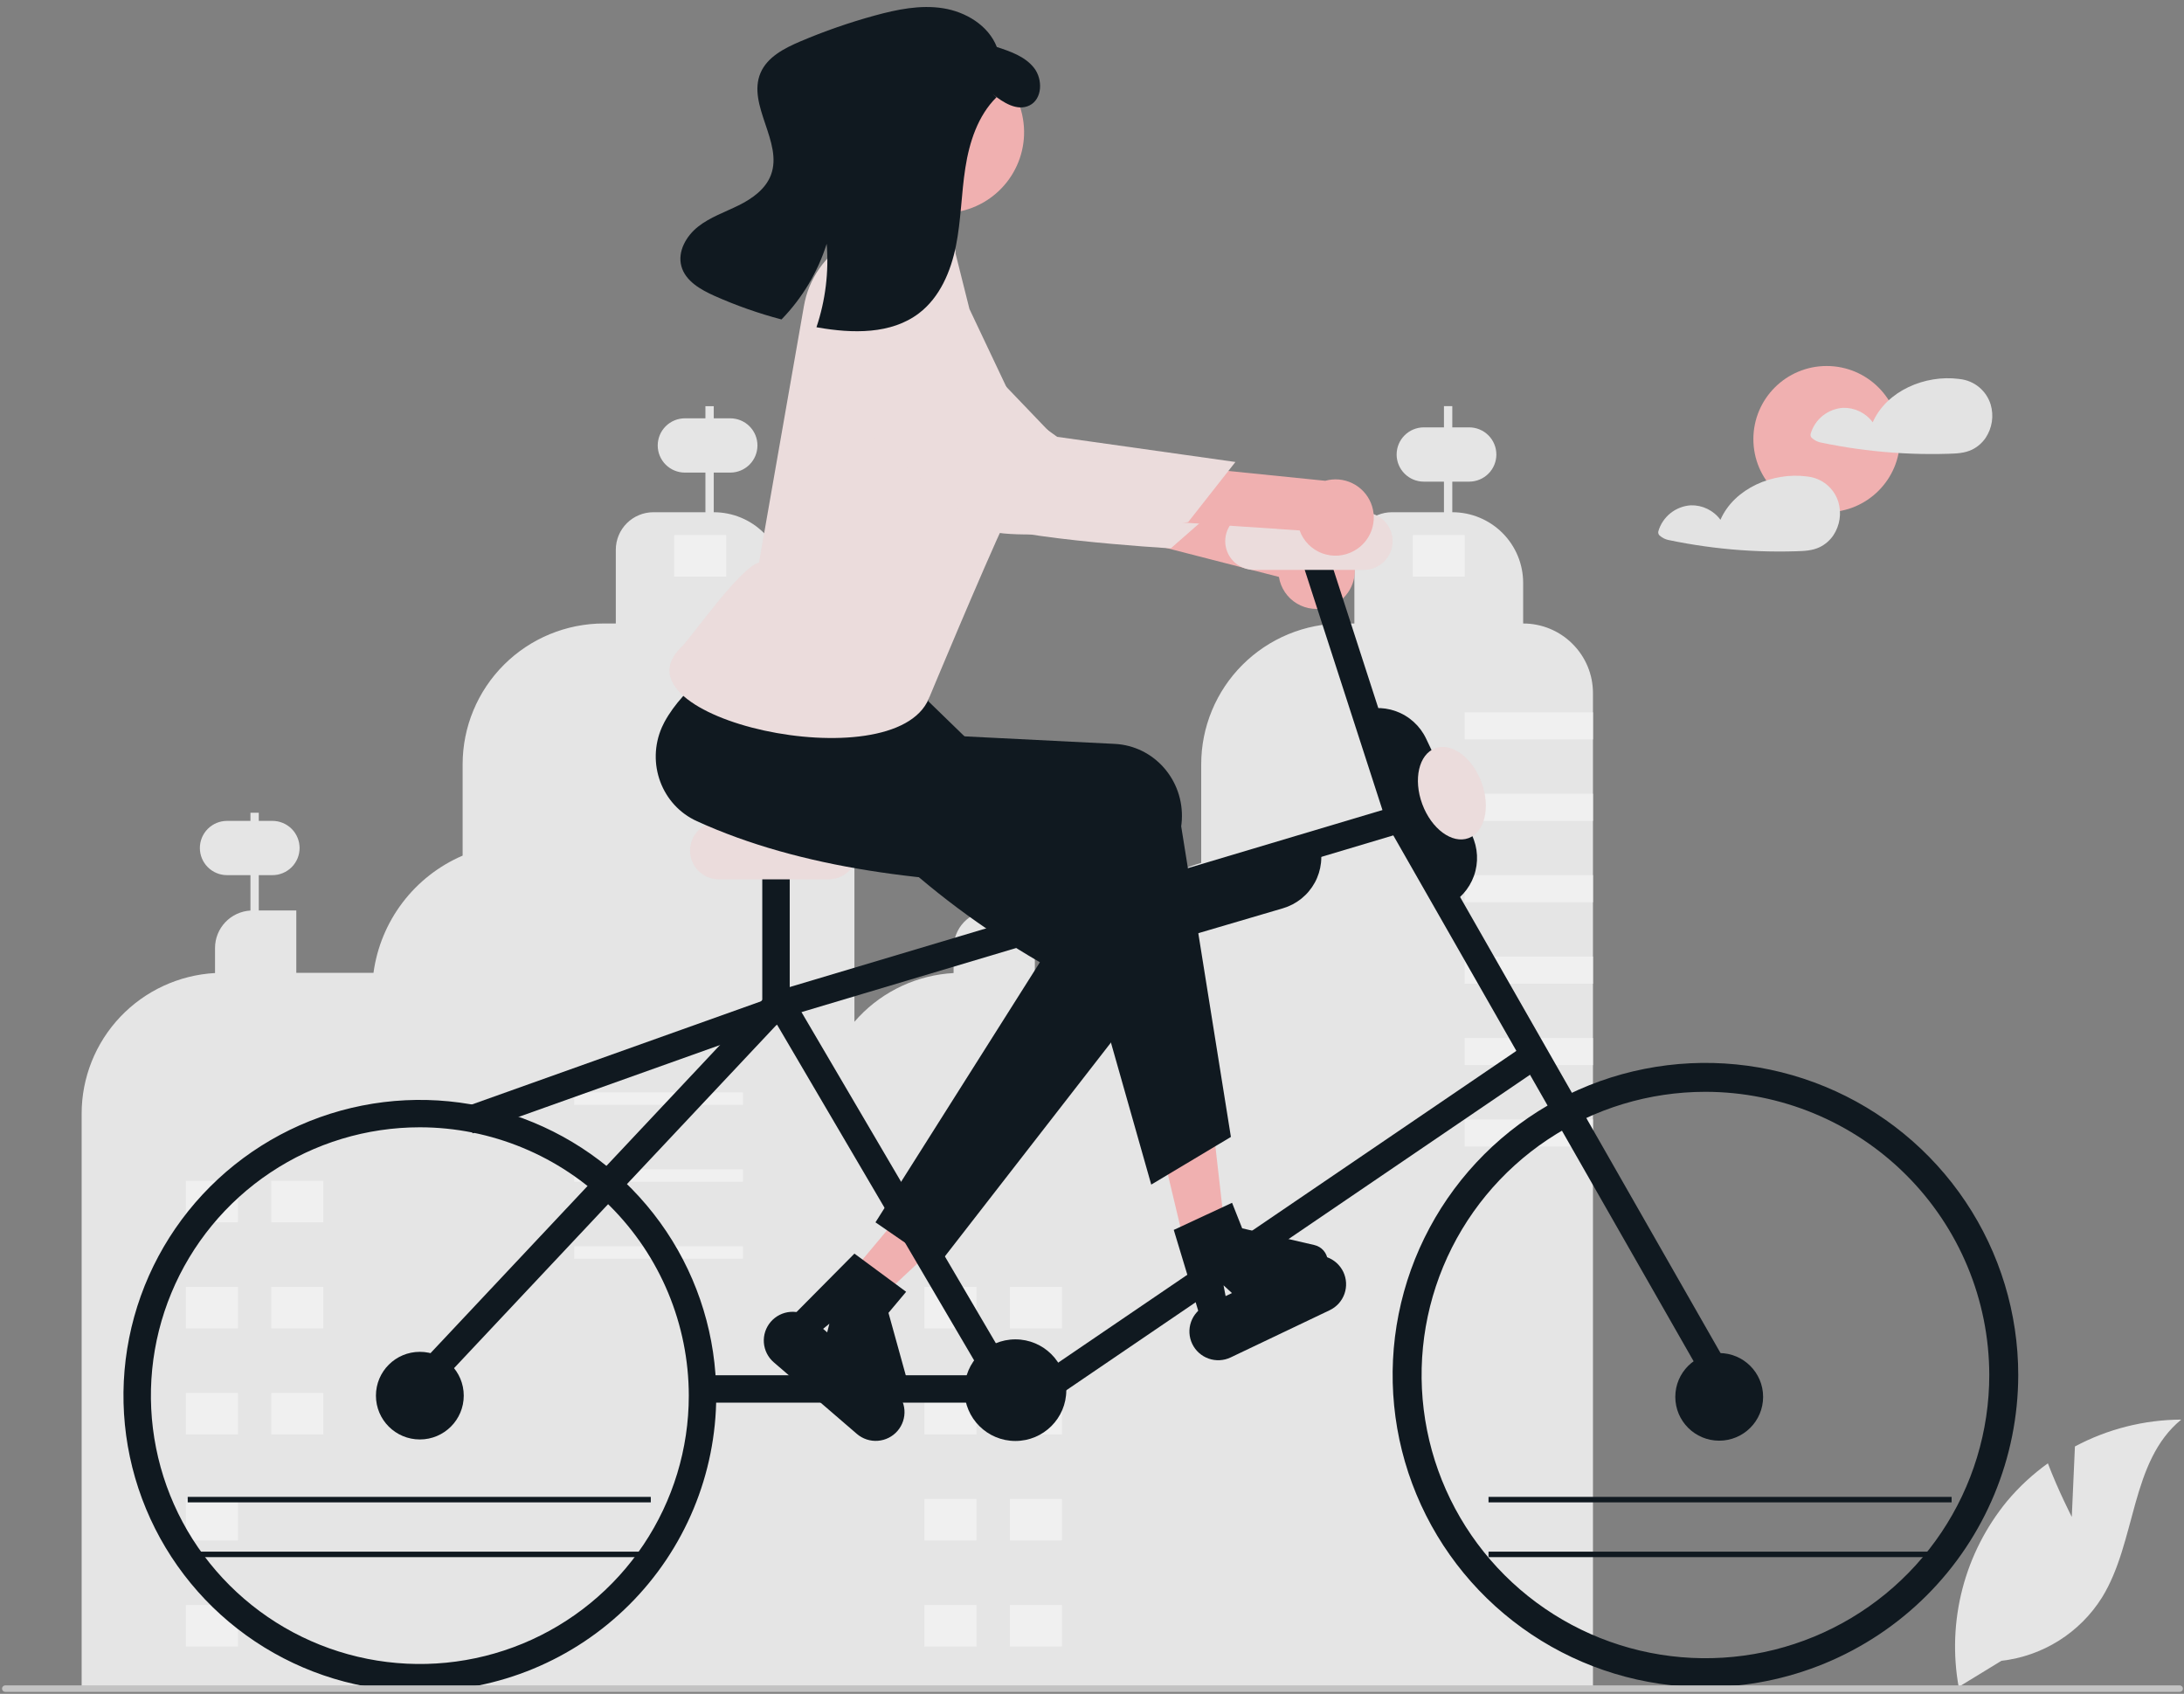 <svg width="245" height="190" viewBox="0 0 245 190" fill="none" xmlns="http://www.w3.org/2000/svg">
<rect x="0" y="0" width="245" height="190" fill="#808080" stroke="none"/>
<g opacity="0.88" clip-path="url(#clip0_161_1307)">
<path d="M176.405 72.227C175.678 71.5 174.815 70.924 173.865 70.531C172.914 70.138 171.895 69.937 170.867 69.939V65.388C170.867 64.346 170.662 63.315 170.263 62.352C169.864 61.39 169.278 60.515 168.54 59.779C167.802 59.042 166.925 58.458 165.961 58.06C164.996 57.661 163.962 57.457 162.918 57.458V54.028H164.81C165.619 54.028 166.395 53.707 166.967 53.136C167.54 52.565 167.861 51.791 167.861 50.983C167.861 50.176 167.54 49.402 166.967 48.831C166.395 48.26 165.619 47.939 164.81 47.939H162.918V45.56H161.982V47.939H159.725C158.915 47.939 158.139 48.26 157.567 48.831C156.995 49.402 156.673 50.176 156.673 50.983C156.673 51.791 156.995 52.565 157.567 53.136C158.139 53.707 158.915 54.028 159.725 54.028H161.982V57.458H156.155C155.6 57.457 155.052 57.566 154.539 57.778C154.027 57.989 153.562 58.3 153.17 58.691C152.778 59.082 152.467 59.546 152.255 60.057C152.043 60.568 151.934 61.116 151.934 61.669V69.939H150.586C148.507 69.939 146.447 70.347 144.526 71.141C142.605 71.935 140.859 73.099 139.388 74.566C137.918 76.033 136.751 77.775 135.956 79.692C135.16 81.609 134.75 83.664 134.751 85.739V96.791C131.873 97.618 129.269 99.198 127.209 101.366C125.148 103.535 123.706 106.213 123.031 109.124H116.09V102.127H111.882V99.184H114.465C115.274 99.184 116.05 98.863 116.623 98.292C117.195 97.722 117.516 96.947 117.516 96.14C117.516 95.332 117.195 94.558 116.623 93.987C116.05 93.416 115.274 93.096 114.465 93.096H111.882V91.164H110.947V93.096H109.38C108.571 93.096 107.794 93.416 107.222 93.987C106.65 94.558 106.329 95.332 106.329 96.14C106.329 96.947 106.65 97.722 107.222 98.292C107.794 98.863 108.571 99.184 109.38 99.184H110.947V102.139C109.872 102.201 108.862 102.671 108.123 103.452C107.385 104.232 106.973 105.265 106.972 106.339V109.15C102.93 109.373 99.126 111.132 96.344 114.066C93.561 117.001 92.01 120.887 92.01 124.926V189.598H134.751V189.598H178.698V77.752C178.7 76.726 178.498 75.71 178.105 74.761C177.711 73.813 177.133 72.952 176.405 72.227Z" fill="#F2F2F2"/>
<path d="M88.017 69.937V65.389C88.017 64.347 87.811 63.316 87.412 62.354C87.013 61.392 86.427 60.517 85.689 59.781C84.951 59.044 84.074 58.46 83.11 58.062C82.146 57.663 81.112 57.458 80.068 57.458V53.013H81.919C82.728 53.013 83.504 52.692 84.077 52.121C84.649 51.55 84.97 50.776 84.97 49.969C84.97 49.161 84.649 48.387 84.077 47.816C83.504 47.245 82.728 46.924 81.919 46.924H80.068V45.562H79.133V46.924H76.834C76.025 46.924 75.248 47.245 74.676 47.816C74.104 48.387 73.782 49.161 73.782 49.969C73.782 50.776 74.104 51.55 74.676 52.121C75.248 52.692 76.025 53.013 76.834 53.013H79.133V57.458H73.302C72.748 57.458 72.199 57.567 71.686 57.779C71.174 57.99 70.709 58.301 70.317 58.692C69.925 59.083 69.614 59.547 69.401 60.059C69.189 60.569 69.08 61.117 69.08 61.67V69.937H67.734C63.534 69.937 59.505 71.602 56.535 74.566C53.565 77.529 51.897 81.548 51.897 85.739V95.978C49.235 97.122 46.915 98.934 45.163 101.238C43.411 103.542 42.286 106.259 41.898 109.124H33.239V102.127H29.03V98.169H30.557C31.366 98.169 32.142 97.849 32.715 97.278C33.287 96.707 33.608 95.932 33.608 95.125C33.608 94.318 33.287 93.543 32.715 92.972C32.142 92.401 31.366 92.081 30.557 92.081H29.03V91.164H28.095V92.081H25.472C24.663 92.081 23.886 92.401 23.314 92.972C22.742 93.543 22.421 94.318 22.421 95.125C22.421 95.932 22.742 96.707 23.314 97.278C23.886 97.849 24.663 98.169 25.472 98.169H28.095V102.139C27.021 102.201 26.011 102.671 25.272 103.452C24.533 104.232 24.121 105.265 24.121 106.339V109.149C20.078 109.373 16.275 111.132 13.492 114.066C10.709 117 9.158 120.887 9.158 124.926V189.598H95.849V77.751C95.849 76.725 95.646 75.709 95.253 74.761C94.859 73.813 94.282 72.952 93.555 72.226C92.828 71.5 91.964 70.925 91.014 70.532C90.064 70.139 89.046 69.937 88.017 69.937Z" fill="#F2F2F2"/>
<path d="M30.433 137.115H36.277V132.45H30.433V137.115Z" fill="white"/>
<path d="M20.847 137.115H26.691V132.45H20.847V137.115Z" fill="white"/>
<path d="M30.433 149.011H36.277V144.346H30.433V149.011Z" fill="white"/>
<path d="M20.847 149.011H26.691V144.346H20.847V149.011Z" fill="white"/>
<path d="M30.433 160.907H36.277V156.242H30.433V160.907Z" fill="white"/>
<path d="M20.847 160.907H26.691V156.242H20.847V160.907Z" fill="white"/>
<path d="M20.847 172.803H26.691V168.138H20.847V172.803Z" fill="white"/>
<path d="M20.847 184.699H26.691V180.034H20.847V184.699Z" fill="white"/>
<path d="M64.405 123.936H83.342V122.537H64.405V123.936Z" fill="white"/>
<path d="M64.405 132.566H83.342V131.167H64.405V132.566Z" fill="white"/>
<path d="M64.405 141.197H83.342V139.798H64.405V141.197Z" fill="white"/>
<path d="M75.626 64.689H81.471V60.024H75.626V64.689Z" fill="white"/>
<path d="M113.284 149.011H119.129V144.346H113.284V149.011Z" fill="white"/>
<path d="M103.698 149.011H109.543V144.346H103.698V149.011Z" fill="white"/>
<path d="M113.284 160.907H119.129V156.242H113.284V160.907Z" fill="white"/>
<path d="M103.698 160.907H109.543V156.242H103.698V160.907Z" fill="white"/>
<path d="M113.284 172.803H119.129V168.138H113.284V172.803Z" fill="white"/>
<path d="M103.698 172.803H109.543V168.138H103.698V172.803Z" fill="white"/>
<path d="M113.284 184.699H119.129V180.034H113.284V184.699Z" fill="white"/>
<path d="M103.698 184.699H109.543V180.034H103.698V184.699Z" fill="white"/>
<path d="M158.478 64.689H164.322V60.024H158.478V64.689Z" fill="white"/>
<path d="M178.697 79.904H164.301V82.948H178.697V79.904Z" fill="white"/>
<path d="M178.697 89.037H164.301V92.081H178.697V89.037Z" fill="white"/>
<path d="M178.697 98.169H164.301V101.213H178.697V98.169Z" fill="white"/>
<path d="M178.697 107.302H164.301V110.346H178.697V107.302Z" fill="white"/>
<path d="M178.697 116.435H164.301V119.479H178.697V116.435Z" fill="white"/>
<path d="M178.697 125.567H164.301V128.612H178.697V125.567Z" fill="white"/>
<path d="M95.432 142.871L98.739 145.633L111.228 133.935L106.346 129.859L95.432 142.871Z" fill="#FFB6B6"/>
<path d="M105.216 141.937L98.211 137.113L116.655 107.939C103.287 100.187 94.094 90.73 86.593 80.342C84.044 76.837 82.49 72.757 86.046 70.127C86.213 70.004 86.383 69.888 86.558 69.778C90.613 67.257 89.297 71.035 94.856 69.179L99.878 74.525L110.729 85.059L129.239 96.848C132.961 99.218 133.994 104.205 131.545 107.985C131.416 108.185 131.278 108.379 131.132 108.567L105.216 141.937Z" fill="#010B13"/>
<path d="M95.85 140.622L101.649 144.905L99.669 147.266L101.885 155.27C101.995 155.665 101.975 156.085 101.828 156.468C101.681 156.851 101.416 157.178 101.07 157.4C100.725 157.622 100.317 157.727 99.907 157.702C99.496 157.676 99.105 157.52 98.79 157.257L92.214 151.766L93.039 148.484L90.638 150.45L88.158 148.38L95.85 140.622Z" fill="#010B13"/>
<path d="M87.755 111.471L51.982 124.234L53.019 127.127L88.791 114.364L87.755 111.471Z" fill="#010B13"/>
<path d="M96.121 160.844L86.801 152.814C86.152 152.255 85.753 151.462 85.69 150.609C85.628 149.756 85.907 148.913 86.468 148.266C87.028 147.619 87.823 147.22 88.677 147.157C89.532 147.094 90.377 147.373 91.026 147.932L100.347 155.961C100.668 156.238 100.932 156.575 101.123 156.954C101.314 157.332 101.428 157.744 101.459 158.167C101.49 158.589 101.437 159.014 101.304 159.416C101.171 159.818 100.959 160.19 100.682 160.511C100.404 160.832 100.066 161.095 99.687 161.285C99.307 161.475 98.894 161.589 98.471 161.62C98.047 161.651 97.622 161.598 97.219 161.465C96.816 161.332 96.443 161.121 96.121 160.844Z" fill="#010B13"/>
<path d="M149.069 68.075C148.48 68.278 147.854 68.349 147.234 68.284C146.614 68.219 146.016 68.019 145.482 67.699C144.948 67.379 144.491 66.945 144.144 66.43C143.796 65.914 143.565 65.328 143.469 64.714L110.172 56.16L115.602 50.475L147.315 59.766C148.36 59.672 149.403 59.965 150.247 60.587C151.09 61.209 151.675 62.119 151.891 63.143C152.108 64.168 151.94 65.235 151.419 66.144C150.899 67.053 150.063 67.74 149.069 68.075Z" fill="#FFB6B6"/>
<path d="M98.486 28.357C98.486 28.357 93.072 28.983 93.169 35.208C93.266 41.432 106.538 55.612 108.609 57.962C110.679 60.311 131.343 61.511 131.343 61.511L137.798 55.849L118.658 49.415L98.486 28.357Z" fill="#F9E8E8"/>
<path d="M87.504 57.573L86.283 63.289C86.283 63.289 84.06 68.046 84.491 69.317C84.918 70.581 104.158 77.452 104.158 77.452C104.158 77.452 105.807 68.881 108.557 63.1L87.504 57.573Z" fill="#FFB6B6"/>
<path d="M149.165 146.97L138.054 152.267C137.28 152.636 136.392 152.683 135.583 152.398C134.775 152.113 134.113 151.519 133.744 150.747C133.374 149.975 133.327 149.089 133.612 148.282C133.898 147.476 134.493 146.815 135.267 146.447L146.378 141.15C147.152 140.781 148.041 140.734 148.849 141.019C149.657 141.304 150.319 141.898 150.689 142.67C151.058 143.442 151.105 144.328 150.82 145.135C150.534 145.941 149.939 146.602 149.165 146.97Z" fill="#010B13"/>
<path d="M191.315 189.25C184.375 189.25 177.59 187.197 171.82 183.35C166.049 179.503 161.552 174.035 158.896 167.638C156.24 161.241 155.545 154.201 156.899 147.41C158.253 140.619 161.595 134.381 166.502 129.484C171.41 124.588 177.662 121.254 184.469 119.903C191.276 118.552 198.331 119.245 204.743 121.895C211.155 124.545 216.635 129.032 220.491 134.79C224.347 140.547 226.405 147.316 226.405 154.24C226.394 163.522 222.694 172.421 216.116 178.985C209.537 185.548 200.618 189.24 191.315 189.25ZM191.315 122.472C185.017 122.472 178.861 124.335 173.625 127.826C168.389 131.316 164.307 136.278 161.897 142.083C159.488 147.888 158.857 154.275 160.086 160.438C161.314 166.6 164.347 172.261 168.8 176.704C173.253 181.147 178.926 184.173 185.103 185.398C191.279 186.624 197.682 185.995 203.5 183.59C209.318 181.186 214.291 177.114 217.79 171.89C221.288 166.666 223.156 160.523 223.156 154.24C223.146 145.818 219.789 137.743 213.819 131.787C207.85 125.831 199.757 122.481 191.315 122.472Z" fill="#010B13"/>
<path d="M192.859 161.606C195.58 161.606 197.785 159.406 197.785 156.691C197.785 153.977 195.58 151.777 192.859 151.777C190.139 151.777 187.934 153.977 187.934 156.691C187.934 159.406 190.139 161.606 192.859 161.606Z" fill="#010B13"/>
<path d="M47.099 189.728C40.523 189.728 34.094 187.782 28.627 184.137C23.159 180.492 18.897 175.311 16.381 169.249C13.864 163.188 13.206 156.518 14.489 150.083C15.771 143.648 18.938 137.737 23.588 133.097C28.238 128.458 34.163 125.298 40.612 124.018C47.062 122.738 53.747 123.395 59.823 125.906C65.898 128.417 71.091 132.669 74.745 138.124C78.398 143.58 80.348 149.993 80.348 156.554C80.338 165.349 76.832 173.782 70.599 180.001C64.365 186.22 55.914 189.718 47.099 189.728ZM47.099 126.452C41.132 126.452 35.298 128.218 30.337 131.526C25.375 134.833 21.508 139.534 19.225 145.035C16.941 150.535 16.344 156.588 17.508 162.427C18.672 168.266 21.546 173.63 25.765 177.84C29.985 182.049 35.36 184.916 41.213 186.078C47.065 187.239 53.132 186.643 58.645 184.365C64.158 182.087 68.87 178.228 72.185 173.278C75.5 168.328 77.269 162.508 77.269 156.554C77.26 148.574 74.079 140.922 68.423 135.279C62.767 129.636 55.098 126.462 47.099 126.452Z" fill="#010B13"/>
<path d="M47.098 161.469C49.818 161.469 52.023 159.268 52.023 156.554C52.023 153.84 49.818 151.64 47.098 151.64C44.377 151.64 42.172 153.84 42.172 156.554C42.172 159.268 44.377 161.469 47.098 161.469Z" fill="#010B13"/>
<path d="M113.905 161.639C117.06 161.639 119.617 159.087 119.617 155.94C119.617 152.792 117.06 150.241 113.905 150.241C110.751 150.241 108.193 152.792 108.193 155.94C108.193 159.087 110.751 161.639 113.905 161.639Z" fill="#010B13"/>
<path d="M48.363 156.206L46.117 154.105L86.212 111.43L157.763 90.065L193.274 152.245L190.599 153.766L156.3 93.708L87.89 114.135L48.363 156.206Z" fill="#010B13"/>
<path d="M109.053 154.268H78.799V157.34H109.053V154.268Z" fill="#010B13"/>
<path d="M88.59 96.723H85.512V112.783H88.59V96.723Z" fill="#010B13"/>
<path d="M148.453 60.385L145.523 61.329L155.567 92.358L158.496 91.415L148.453 60.385Z" fill="#010B13"/>
<path d="M88.284 110.762L85.627 112.314L110.872 155.317L113.528 153.765L88.284 110.762Z" fill="#010B13"/>
<path d="M171.365 117.025L117.184 153.888L118.918 156.426L173.1 119.563L171.365 117.025Z" fill="#010B13"/>
<path d="M92.957 98.637H80.643C79.785 98.637 78.963 98.298 78.357 97.693C77.751 97.088 77.41 96.268 77.41 95.412C77.41 94.557 77.751 93.737 78.357 93.132C78.963 92.527 79.785 92.187 80.643 92.187H92.957C93.815 92.187 94.637 92.527 95.243 93.132C95.849 93.737 96.19 94.557 96.19 95.412C96.19 96.268 95.849 97.088 95.243 97.693C94.637 98.298 93.815 98.637 92.957 98.637Z" fill="#F9E8E8"/>
<path d="M152.99 63.928H140.676C139.819 63.928 138.996 63.589 138.39 62.984C137.784 62.379 137.443 61.559 137.443 60.703C137.443 59.848 137.784 59.028 138.39 58.423C138.996 57.818 139.819 57.478 140.676 57.478H152.99C153.848 57.478 154.67 57.818 155.276 58.423C155.882 59.028 156.223 59.848 156.223 60.703C156.223 61.559 155.882 62.379 155.276 62.984C154.67 63.589 153.848 63.928 152.99 63.928Z" fill="#F9E8E8"/>
<path d="M232.412 170.154L232.764 162.254C236.435 160.296 240.53 159.262 244.692 159.241C238.963 163.914 239.679 172.922 235.795 179.207C234.569 181.157 232.918 182.808 230.966 184.035C229.013 185.263 226.808 186.037 224.515 186.299L219.721 189.227C219.064 185.568 219.209 181.811 220.146 178.213C221.084 174.615 222.793 171.263 225.154 168.388C226.495 166.788 228.032 165.363 229.73 164.146C230.878 167.167 232.412 170.154 232.412 170.154Z" fill="#F2F2F2"/>
<path d="M244.877 189.421C244.877 189.469 244.867 189.516 244.849 189.561C244.831 189.605 244.804 189.646 244.77 189.679C244.736 189.713 244.695 189.74 244.651 189.759C244.606 189.777 244.558 189.786 244.51 189.786H0.593C0.496 189.786 0.403 189.748 0.334 189.679C0.265 189.611 0.227 189.518 0.227 189.421C0.227 189.324 0.265 189.231 0.334 189.162C0.403 189.094 0.496 189.055 0.593 189.055H244.51C244.558 189.055 244.606 189.064 244.651 189.083C244.695 189.101 244.736 189.128 244.77 189.162C244.804 189.196 244.831 189.236 244.849 189.281C244.867 189.325 244.877 189.373 244.877 189.421Z" fill="#CCCCCC"/>
<path d="M107.305 23.785C112.261 22.944 115.596 18.254 114.753 13.309C113.911 8.364 109.21 5.037 104.253 5.878C99.297 6.718 95.962 11.409 96.805 16.354C97.648 21.299 102.349 24.626 107.305 23.785Z" fill="#FFB6B6"/>
<path d="M204.914 57.459C209.453 57.459 213.134 53.787 213.134 49.258C213.134 44.728 209.453 41.056 204.914 41.056C200.374 41.056 196.693 44.728 196.693 49.258C196.693 53.787 200.374 57.459 204.914 57.459Z" fill="#FFB6B6"/>
<path d="M223.312 45.375C223.079 44.616 222.63 43.942 222.018 43.435C221.407 42.928 220.66 42.61 219.87 42.521C219.852 42.519 219.835 42.522 219.817 42.521C219.794 42.514 219.771 42.508 219.747 42.505C215.988 42.02 211.649 43.814 210.082 47.37C209.7 46.849 209.196 46.43 208.615 46.148C208.034 45.865 207.393 45.728 206.747 45.748C205.914 45.803 205.118 46.114 204.468 46.636C203.818 47.159 203.345 47.869 203.114 48.67C203.089 48.768 203.097 48.871 203.135 48.964C203.173 49.058 203.24 49.137 203.326 49.19C203.574 49.4 203.869 49.549 204.185 49.625C204.868 49.769 205.553 49.901 206.24 50.021C207.582 50.256 208.931 50.445 210.286 50.59C213.038 50.884 215.807 50.988 218.573 50.902C219.495 50.873 220.383 50.843 221.227 50.437C221.841 50.135 222.366 49.678 222.75 49.112C223.111 48.568 223.349 47.951 223.446 47.306C223.543 46.66 223.497 46.001 223.312 45.375Z" fill="#F0F0F0"/>
<path d="M206.228 56.31C205.995 55.551 205.546 54.877 204.934 54.37C204.323 53.863 203.576 53.545 202.786 53.456C202.768 53.454 202.751 53.457 202.733 53.456C202.71 53.449 202.687 53.444 202.663 53.44C198.904 52.955 194.565 54.749 192.998 58.305C192.616 57.785 192.112 57.365 191.531 57.083C190.95 56.8 190.309 56.663 189.663 56.683C188.83 56.739 188.034 57.049 187.384 57.572C186.734 58.094 186.261 58.804 186.03 59.605C186.005 59.703 186.013 59.806 186.051 59.899C186.089 59.993 186.156 60.072 186.242 60.125C186.49 60.335 186.785 60.484 187.101 60.56C187.784 60.704 188.469 60.836 189.156 60.956C190.498 61.191 191.847 61.38 193.202 61.525C195.954 61.819 198.723 61.923 201.489 61.837C202.411 61.809 203.299 61.778 204.143 61.372C204.757 61.07 205.282 60.613 205.666 60.047C206.027 59.503 206.265 58.886 206.362 58.24C206.459 57.595 206.413 56.936 206.228 56.31Z" fill="#F0F0F0"/>
<path d="M162.122 101.717L151.842 80.065L151.981 80C152.693 79.663 153.465 79.469 154.253 79.43C155.04 79.391 155.828 79.507 156.57 79.772C157.312 80.036 157.995 80.444 158.58 80.972C159.164 81.5 159.639 82.137 159.976 82.848L165.117 93.674C165.454 94.385 165.648 95.155 165.687 95.941C165.726 96.727 165.61 97.512 165.345 98.253C165.08 98.994 164.671 99.675 164.142 100.258C163.613 100.841 162.974 101.315 162.262 101.651L162.122 101.717Z" fill="#010B13"/>
<path d="M130.696 105.523C129.401 105.519 128.143 105.099 127.107 104.325C126.071 103.551 125.313 102.464 124.946 101.225L124.902 101.078L147.934 94.298L147.978 94.445C148.201 95.2 148.273 95.99 148.19 96.773C148.106 97.555 147.87 98.313 147.493 99.004C147.116 99.695 146.606 100.305 145.993 100.799C145.38 101.293 144.675 101.662 143.919 101.885L132.403 105.275C131.849 105.439 131.274 105.522 130.696 105.523Z" fill="#010B13"/>
<path d="M133.657 142.837L137.848 141.806L135.91 124.821L129.725 126.344L133.657 142.837Z" fill="#FFB6B6"/>
<path d="M131.672 137.963L138.212 134.923L139.347 137.786L147.454 139.663C147.854 139.756 148.214 139.974 148.482 140.285C148.749 140.597 148.91 140.985 148.94 141.394C148.971 141.803 148.87 142.211 148.651 142.558C148.433 142.906 148.109 143.175 147.727 143.325L139.752 146.47L137.255 144.18L137.84 147.224L134.834 148.41L131.672 137.963Z" fill="#010B13"/>
<path d="M138.082 127.533L129.146 132.879L119.615 99.297C104.154 99.165 89.859 97.438 78.187 92.118C74.232 90.332 72.473 85.607 74.258 81.566C74.341 81.377 74.432 81.191 74.529 81.009C76.801 76.816 81.206 74.353 85.115 69.995L104.503 77.136L103.113 82.346L125.044 83.444C129.455 83.665 132.827 87.487 132.576 91.981C132.563 92.218 132.539 92.455 132.506 92.69L138.082 127.533Z" fill="#010B13"/>
<path d="M100.172 23.697L106.13 26.805C106.459 26.937 106.739 27.167 106.931 27.464C107.123 27.762 107.217 28.111 107.2 28.464L108.752 34.66L114.213 46.192C114.213 46.192 115.636 52.33 112.92 58.125C110.205 63.919 104.195 78.365 104.195 78.365C100.276 87.732 68.104 80.498 76.488 72.529C77.485 71.581 83.092 63.571 85.144 63.111L90.177 34.371C90.431 32.854 91.018 31.411 91.897 30.147C92.775 28.883 93.923 27.828 95.258 27.058C96.065 26.604 96.812 26.334 97.325 26.472C98.493 26.743 99.044 24.104 100.172 23.697Z" fill="#F9E8E8"/>
<path d="M151.916 61.778C151.375 62.085 150.772 62.27 150.151 62.32C149.53 62.369 148.905 62.282 148.321 62.065C147.738 61.848 147.209 61.505 146.772 61.062C146.335 60.619 146.001 60.085 145.793 59.499L111.488 57.185L115.781 50.602L148.664 53.931C149.674 53.648 150.753 53.744 151.697 54.202C152.64 54.659 153.383 55.446 153.784 56.413C154.185 57.381 154.216 58.461 153.872 59.45C153.528 60.439 152.832 61.267 151.916 61.778Z" fill="#FFB6B6"/>
<path d="M94.89 31.992C94.89 31.992 89.683 33.598 90.923 39.7C92.164 45.801 107.817 57.311 110.285 59.242C112.752 61.172 133.286 58.57 133.286 58.57L138.59 51.822L118.592 49.001L94.89 31.992Z" fill="#F9E8E8"/>
<path d="M115.487 11.827C114.113 12.502 112.556 11.523 111.353 10.549L111.784 10.912C109.697 12.98 108.742 15.934 108.291 18.836C107.838 21.736 107.815 24.697 107.238 27.577C106.66 30.454 105.43 33.352 103.095 35.134C99.967 37.522 95.618 37.415 91.741 36.733C91.69 36.723 91.642 36.715 91.59 36.706C92.6 33.696 92.99 30.514 92.738 27.351C91.733 30.534 89.998 33.439 87.669 35.834C85.097 35.157 82.584 34.272 80.155 33.19C78.583 32.487 76.888 31.522 76.437 29.863C75.985 28.217 76.978 26.475 78.318 25.419C79.659 24.363 81.312 23.802 82.844 23.044C84.374 22.289 85.885 21.219 86.484 19.622C87.865 15.948 83.778 11.79 85.317 8.177C86.076 6.4 87.97 5.418 89.751 4.658C92.471 3.5 95.266 2.528 98.118 1.746C100.621 1.06 103.236 0.52 105.798 0.926C108.359 1.333 110.88 2.859 111.825 5.272C113.366 5.774 115.002 6.341 116.001 7.621C116.999 8.897 116.942 11.112 115.487 11.827Z" fill="#010B13"/>
<path d="M73.005 167.911H21.057V168.525H73.005V167.911Z" fill="#010B13"/>
<path d="M73.005 174.054H21.057V174.669H73.005V174.054Z" fill="#010B13"/>
<path d="M218.931 167.911H166.982V168.525H218.931V167.911Z" fill="#010B13"/>
<path d="M218.931 174.054H166.982V174.669H218.931V174.054Z" fill="#010B13"/>
<path d="M164.739 94.017C166.573 93.34 167.223 90.534 166.191 87.75C165.16 84.965 162.836 83.257 161.002 83.933C159.168 84.609 158.518 87.415 159.55 90.2C160.581 92.984 162.905 94.693 164.739 94.017Z" fill="#F9E8E8"/>
</g>
<defs>
<clipPath id="clip0_161_1307">
<rect width="244.65" height="189" fill="white" transform="translate(0.227 0.786)"/>
</clipPath>
</defs>
</svg>
